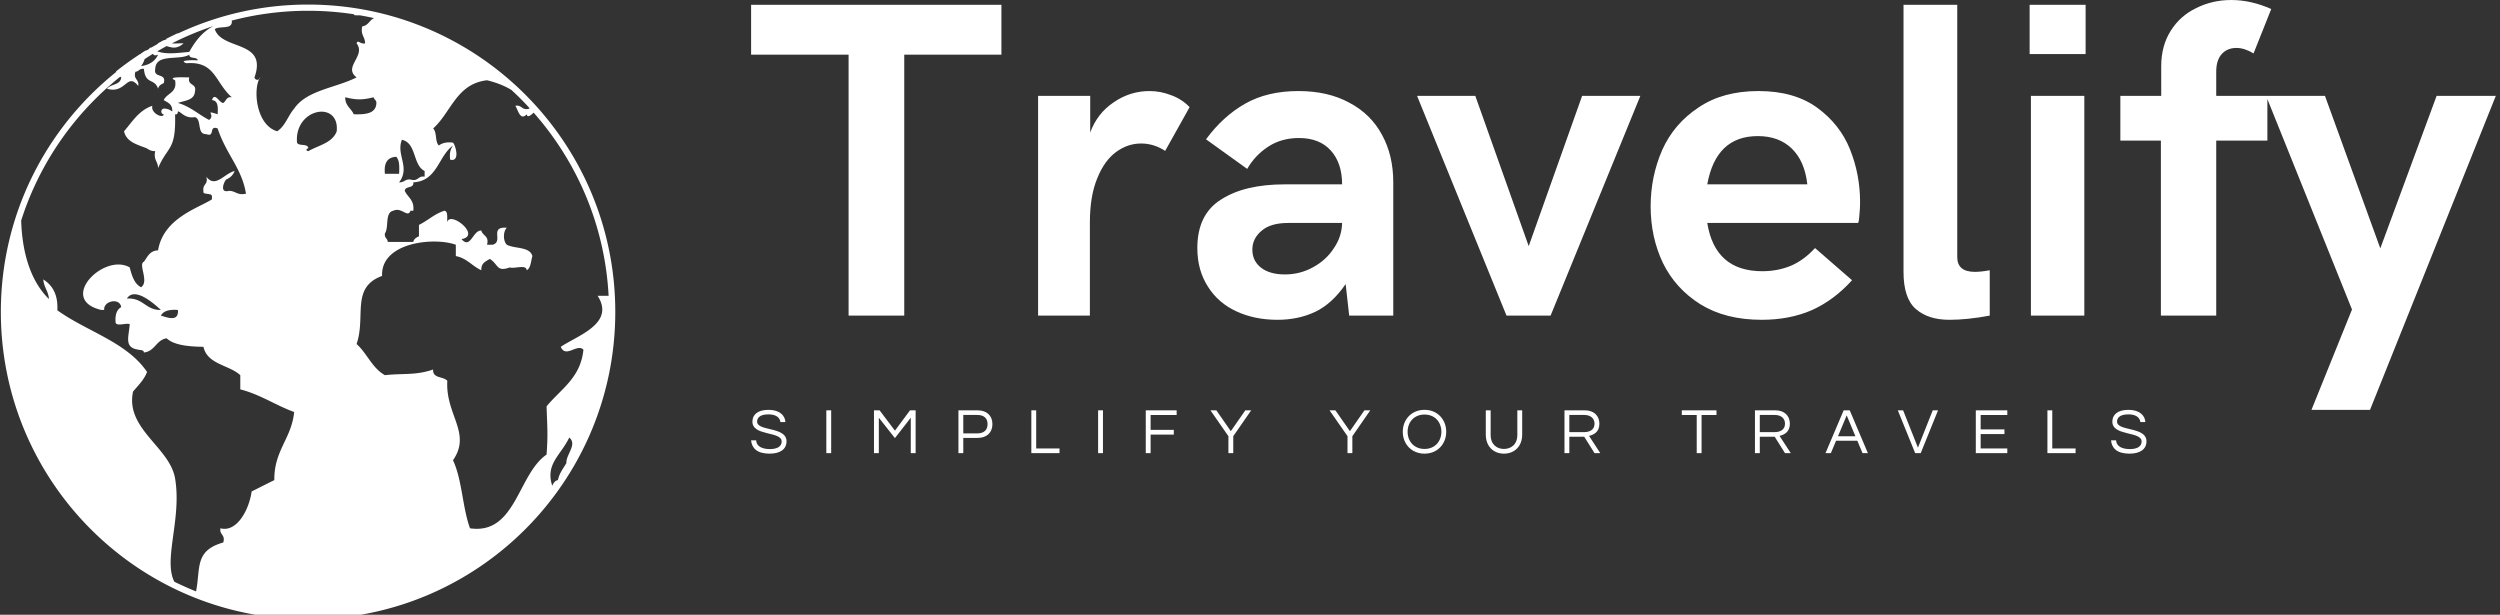 <svg data-v-423bf9ae="" xmlns="http://www.w3.org/2000/svg" viewBox="0 0 366 90" class="iconLeftSlogan"><rect x="0" y="0" width="366" height="90" fill="#333333" stroke="none"/><!----><!----><!----><g data-v-423bf9ae="" id="1b0d6568-2c37-4db6-852c-7098fba451b9" fill="white" transform="matrix(4.71,0,0,4.71,109.303,-13.187)"><path d="M3.17 12.61L3.17 4.50L0.14 4.50L0.14 2.95L7.92 2.95L7.92 4.50L4.90 4.50L4.90 12.61L3.17 12.61ZM9.06 12.61L9.06 5.78L10.68 5.78L10.68 6.92L10.68 6.92Q10.90 6.32 11.41 5.98L11.41 5.98L11.41 5.98Q11.92 5.63 12.52 5.63L12.52 5.63L12.52 5.63Q12.87 5.63 13.20 5.76L13.20 5.76L13.20 5.76Q13.53 5.88 13.77 6.13L13.77 6.13L13.01 7.49L13.01 7.49Q12.66 7.26 12.26 7.26L12.26 7.26L12.26 7.26Q11.85 7.26 11.49 7.52L11.49 7.52L11.49 7.52Q11.12 7.79 10.90 8.34L10.90 8.34L10.90 8.34Q10.67 8.89 10.67 9.72L10.67 9.72L10.67 12.61L9.06 12.61ZM16.50 12.74L16.50 12.74Q15.79 12.74 15.23 12.48L15.23 12.48L15.23 12.48Q14.66 12.22 14.34 11.71L14.34 11.71L14.34 11.71Q14.01 11.20 14.01 10.51L14.01 10.51L14.01 10.51Q14.01 9.46 14.75 9.00L14.75 9.00L14.75 9.00Q15.48 8.53 16.73 8.53L16.73 8.53L18.51 8.53L18.51 8.53Q18.51 7.87 18.16 7.48L18.16 7.48L18.16 7.48Q17.81 7.09 17.17 7.09L17.17 7.09L17.17 7.09Q16.62 7.09 16.21 7.36L16.21 7.36L16.21 7.36Q15.80 7.63 15.56 8.05L15.56 8.05L14.28 7.13L14.28 7.13Q14.81 6.41 15.50 6.02L15.50 6.02L15.50 6.02Q16.19 5.63 17.15 5.63L17.15 5.63L17.15 5.63Q18.07 5.63 18.73 5.99L18.73 5.99L18.73 5.99Q19.40 6.34 19.75 6.99L19.75 6.99L19.75 6.99Q20.10 7.63 20.10 8.46L20.10 8.46L20.10 12.61L18.73 12.61L18.62 11.63L18.62 11.63Q18.20 12.24 17.68 12.49L17.68 12.49L17.68 12.49Q17.15 12.74 16.50 12.74L16.50 12.74ZM16.73 11.33L16.73 11.33Q17.20 11.33 17.60 11.11L17.60 11.11L17.60 11.11Q18.01 10.89 18.25 10.52L18.25 10.52L18.25 10.52Q18.50 10.16 18.51 9.73L18.51 9.73L16.83 9.73L16.83 9.73Q16.29 9.73 16.01 9.97L16.01 9.97L16.01 9.97Q15.72 10.21 15.72 10.56L15.72 10.56L15.72 10.56Q15.72 10.91 15.99 11.12L15.99 11.12L15.99 11.12Q16.26 11.33 16.73 11.33L16.73 11.33ZM23.62 12.61L20.84 5.78L22.65 5.78L24.31 10.45L25.97 5.78L27.78 5.78L24.99 12.61L23.62 12.61ZM31.55 12.74L31.55 12.74Q30.43 12.74 29.65 12.26L29.65 12.26L29.65 12.26Q28.87 11.77 28.48 10.97L28.48 10.97L28.48 10.97Q28.10 10.17 28.10 9.21L28.10 9.21L28.10 9.21Q28.10 8.29 28.46 7.46L28.46 7.46L28.46 7.46Q28.83 6.64 29.59 6.14L29.59 6.14L29.59 6.14Q30.34 5.63 31.45 5.63L31.45 5.63L31.45 5.63Q32.57 5.63 33.28 6.15L33.28 6.15L33.28 6.15Q33.99 6.67 34.30 7.45L34.30 7.45L34.30 7.45Q34.61 8.23 34.61 9.08L34.61 9.08L34.61 9.08Q34.61 9.28 34.59 9.47L34.59 9.47L34.59 9.47Q34.58 9.66 34.55 9.73L34.55 9.73L29.86 9.73L29.86 9.73Q30.10 11.23 31.57 11.23L31.57 11.23L31.57 11.23Q32.05 11.23 32.46 11.06L32.46 11.06L32.46 11.06Q32.86 10.89 33.21 10.51L33.21 10.51L34.36 11.51L34.36 11.51Q33.80 12.13 33.11 12.44L33.11 12.44L33.11 12.44Q32.42 12.74 31.55 12.74L31.55 12.74ZM29.86 8.53L32.97 8.53L32.97 8.53Q32.89 7.81 32.49 7.42L32.49 7.42L32.49 7.42Q32.09 7.03 31.43 7.03L31.43 7.03L31.43 7.03Q30.13 7.03 29.86 8.53L29.86 8.53ZM37.39 12.74L37.39 12.74Q36.73 12.74 36.35 12.41L36.35 12.41L36.35 12.41Q35.96 12.08 35.96 11.25L35.96 11.25L35.96 2.95L37.63 2.95L37.63 10.79L37.63 10.79Q37.63 11.25 38.18 11.25L38.18 11.25L38.18 11.25Q38.37 11.25 38.64 11.20L38.64 11.20L38.64 12.61L38.64 12.61Q37.94 12.74 37.39 12.74L37.39 12.74ZM39.88 4.48L39.88 2.95L41.62 2.95L41.62 4.48L39.88 4.48ZM39.92 12.61L39.92 5.78L41.58 5.78L41.58 12.61L39.92 12.61ZM43.96 12.61L43.96 7.17L42.70 7.17L42.70 5.78L43.97 5.78L43.97 4.86L43.97 4.86Q43.97 4.22 44.27 3.75L44.27 3.75L44.27 3.75Q44.56 3.29 45.06 3.05L45.06 3.05L45.06 3.05Q45.56 2.80 46.15 2.80L46.15 2.80L46.15 2.80Q46.76 2.80 47.39 3.08L47.39 3.08L46.84 4.46L46.84 4.46Q46.56 4.29 46.31 4.29L46.31 4.29L46.31 4.29Q46.03 4.29 45.86 4.47L45.86 4.47L45.86 4.47Q45.68 4.66 45.68 5.03L45.68 5.03L45.68 5.78L47.27 5.78L47.27 7.17L45.68 7.17L45.68 12.61L43.96 12.61ZM48.64 15.54L49.90 12.42L47.23 5.78L49.06 5.78L50.78 10.52L52.53 5.78L54.37 5.78L50.46 15.54L48.64 15.54Z"></path></g><!----><g data-v-423bf9ae="" id="380c06d9-52a3-4488-a359-acb9b91b0e86" transform="matrix(1.015,0,0,1.015,-4.043,-5.086)" stroke="none" fill="white"><path d="M48.417 5.67a44.109 44.109 0 0 0-18.795 4.184c.004-.022.014-.041.016-.064-.576.268-1.146.548-1.711.841.029.009.063.012.094.019-.104.055-.211.106-.314.162-.01-.017-.024-.027-.032-.044-.327.172-.653.343-.974.523.032.006.061.015.092.021-.342.191-.682.385-1.018.585-.018-.014-.036-.022-.053-.037.191-.112.379-.228.57-.337-.193.112-.389.223-.581.337l.004.003-.241.144c.037-.004.057.01.089.013-.173.104-.341.214-.512.32.012-.035.019-.066.032-.102l-.002.001.001-.003c-.031.02-.063.041-.097.061l.057-.033-.207.129a2.16 2.16 0 0 1 .062-.04c-.194.12-.39.241-.582.365.128-.082.258-.161.387-.24-.129.082-.256.166-.385.25 0 .024.005.053.006.078l-.037.024c-.012-.019-.02-.041-.035-.058l.062-.042c.002-.004 0-.008 0-.011a8.573 8.573 0 0 0-.071.047c.003.001.004.005.005.008a44.195 44.195 0 0 0-3.532 2.538c.009.026.024.05.034.074C10.608 23.51 4.106 35.992 4.106 50c0 24.482 19.839 44.33 44.311 44.33S92.729 74.482 92.729 50c0-24.483-19.84-44.33-44.312-44.33zm31.812 14.786c.045.075.098.142.139.219-1.158.338-1.061-.576-2.047-.408.414.715.709 2.192 1.637 1.227.082.546.561.174.996-.234 6.285 7.116 10.279 16.303 10.814 26.412H90.18c2.58 4.011-2.924 5.74-5.316 7.363.729 1.693 2.34-.518 3.271.408-.402 4.1-3.299 5.697-5.316 8.182.102 3.109.217 3.945 0 6.953-4.158 2.84-4.428 11.6-11.043 10.633-1.096-2.994-1.139-7.043-2.455-9.816 2.725-3.924-1.109-6.549-.818-11.451-.549-.678-2.146-.305-2.045-1.637-2.551.881-4.385.521-6.953.818-1.842-1.021-2.58-3.146-4.09-4.498 1.379-3.963-.869-8.164 3.682-9.817-.219-4.865 7.52-5.636 10.633-4.498v1.635c1.605.306 2.367 1.453 3.682 2.045-.068-1.024.631-1.281 1.229-1.637 1.248.793.939 1.918 2.863 1.229.719.234 2.402-.495 2.453.409.607-.347.592-1.317.818-2.046-.375-1.396-2.518-1.027-3.684-1.635-.559-.522-.559-1.932 0-2.455-2.604-.19-.42 1.975-2.043 2.455h-.818c.352-1.306-.643-1.265-.818-2.045-1.217-.101-1.553 2.771-2.861 1.227 2.91-.479-1.648-4.118-2.045-2.454-.07-.612.146-1.509-.41-1.636-1.453.453-2.395 1.422-3.682 2.045v1.636c-.361.183-.73.36-.816.817h-3.684c-.02-.522-.521-.566-.408-1.229.602-.898-.047-3.047 1.229-3.271 1.176-.57 2.078 1.115 2.453 0h.41c.182-1.543-.809-1.92-1.229-2.862.045-.772 1.354-.284 1.229-1.228 3.486-.193 3.588-3.774 5.727-5.316-.344.475-.541 1.096-.408 2.044 1.506.376.742-2.157.408-2.454-.949-.13-1.57.065-2.045.41-.568-.524-.25-1.931-.818-2.456 2.586-2.321 3.361-6.455 7.771-6.952 1.316.323 2.502.776 3.52 1.399a44.35 44.35 0 0 1 2.476 2.469zm-18.274 4.72c2.131.459 1.541 3.642 3.273 4.499v.818c-.984-.167-.889.748-2.045.41-.773-.092-.902.459-1.635.408 1.655-2.176-.472-3.975.407-6.135zm-.406 4.907h-2.047c-.162-1.525.328-2.4 1.637-2.454.472.484.463 1.447.41 2.454zm-6.545-8.588c-.361-.864-1.246-1.209-1.229-2.454 1.637.401 2.457.401 4.092 0 .078.331.412.408.408.817-.056 1.58-1.597 1.676-3.271 1.637zm-2.455 2.454c-.627 1.69-2.622 2.012-4.089 2.862-.464-.076-.229-.41 0-.408-.062-.756-1.385-.252-1.637-.818-.411-4.999 6.173-6.159 5.726-1.636zm31.086 51.127c-1.025-3.143 1.238-4.395 2.453-6.953 1.209.971-.492 2.475-.408 3.68-.441.758-.992 1.41-1.209 2.396-.016.021-.029.045-.045.068-.436.096-.615.45-.791.809zM55.08 7.075c-.027.035-.039.062-.074.1.258.053.564.056.885.045.686.119 1.365.253 2.039.404-.66.301-.838 1.085-1.693 1.187-.297 1.25.416 1.491.406 2.454-.703.161-1.049-.606-1.227 0 1.404 1.81-2.008 3.385 0 4.908-2.979 1.521-7.176 1.823-8.999 4.499-.884 1.023-1.29 2.527-2.454 3.271-2.918-.84-3.482-5.656-2.604-7.504a.323.323 0 0 0 .146-.263 2.03 2.03 0 0 0-.146.262c-.215.151-.596.103-.668-.266 1.918-5.429-4.68-3.837-5.727-6.953.682-.545 2.604.149 2.454-1.227-.058.008-.109.023-.168.03a43.448 43.448 0 0 1 11.164-1.457c2.268 0 4.492.175 6.666.51zm-27.066 4.583c.828.27 1.514.427 2.448-.388-.534-.032-1.171.038-1.708.009a43.147 43.147 0 0 1 6.021-2.513c-1.586.821-2.635 2.179-3.491 3.729-1.911.186-3.4.375-4.607-.085a40 40 0 0 1 1.337-.752zm-1.963 1.111c.092.197.266.312.733.133-.435.927-1.24 1.486-2.454 1.636.304-.4.436-.716.504-.999.403-.261.805-.523 1.217-.77zm-4.73 3.305c.049.034.096.071.146.101-.097 1.128-1.52.934-2.044 1.637 2.743.813 2.856-2.451 4.499-.41.168-.984-.747-.889-.408-2.043.522-.022.566-.525 1.228-.409.2 2.331 1.526 1.28 2.044 2.862.087-.459.454-.638.818-.817.435-1.525-1.535-.647-1.227-2.045.057-2.262 3.453-1.182 4.908-2.045.007.676 1.134.229 1.227.818-.537-.053-2.959-.062-1.636.409 4.175-.328 4.11 2.779 6.544 4.909-.804-.123-.812.552-1.229.816-.543.062-1.233-1.662-1.635-.407.895.06.879 1.03.817 2.045-2.028-.667-.231.049-1.228.817-1.527-.791-2.703-1.933-4.5-2.455 1.004-.358 2.358-.367 2.455-1.635.304-1.26-1.125-.785-.818-2.045-.6.004-3.348-.154-2.045.41.336 1.834-1.174 1.826-1.637 2.863.6.355 1.297.613 1.228 1.636-.329-.216-.664-.426-1.228-.409-.515.102-.412.814 0 .818-.074.691-1.943-.189-1.637-1.227-1.938.65-2.891 2.289-4.089 3.681.351 1.558 1.907 1.911 3.271 2.454.33.217.666.427 1.229.408-.296 1.251.418 1.49.408 2.454 1.395-3.288 2.595-2.441 2.455-7.771.348.074.386-.16.408-.409.402-.035.972 1.08 2.455.817 1.039.324.221 2.506 1.635 2.455 1.324.506.312-1.323 1.637-.819 1.281 3.818 3.506 5.762 4.09 9.408-1.25.296-1.49-.418-2.453-.408-1.43.365-.699-1.334-.41-1.637a2.075 2.075 0 0 0 1.228-1.228c-1.542.388-2.771 2.538-4.09.818.338 1.155-.576 1.06-.409 2.045-.076.348.159.386.409.409.317.091.808.01.817.408v.41c-1.945 1.258-7.017 2.709-7.771 7.362-1.199.026-1.519.935-2.044 1.636-.867.365.809 2.861-.41 3.682-.989-.512-1.322-1.678-1.637-2.863-3.719-2.158-10.463 4.661-4.09 6.136h.41c-.148-1.297 2.244-1.832 2.452-.409-.606.348-.879 1.028-.817 2.043-.069.889 1.451.188 2.045.41-.115 1.812-.868 3.379 1.227 3.68.318.092.809.012.819.41 1.606-.166 1.747-1.797 3.272-2.045.916.85 2.641 1.199 5.316 1.227.574 2.562 3.68 2.592 5.316 4.092v2.045c2.922.76 5.078 2.285 7.771 3.27-.385 3.844-2.917 5.537-2.861 9.818-1.1.539-2.176 1.098-3.273 1.635-.379 2.689-2.146 5.939-4.5 5.316-.167.986.748.889.408 2.047-4.189 1.184-3.257 3.732-3.928 7.059a43.991 43.991 0 0 1-3.133-1.4c-1.623-3.189 1.092-9.072.112-14.887-.763-4.531-7.209-7.143-6.065-12.537.729-.889 1.577-1.658 2.021-2.832-2.943-4.334-8.721-5.838-12.94-8.896.118-2.275-.71-3.604-2.022-4.448.068 1.146.742 1.685.811 2.83-2.847-2.78-3.883-7.165-4.004-11.327 2.631-8.263 7.667-15.448 14.282-20.743zm8.324 33.643c.141 1.755-1.49 1.105-2.453.818.375-.715 1.277-.904 2.453-.818zm-7.362-1.637c1.108-1.787 3.901.715 4.909 1.638-2.227.043-2.558-1.809-4.909-1.638z"></path></g><!----><g data-v-423bf9ae="" id="8731e7a6-5234-41c4-9a9a-b79b1bbfed4b" fill="white" transform="matrix(0.676,0,0,0.676,109.658,58.58)"><path d="M1.75 4.65C1.75 4.03 2.11 3.08 4.21 3.08C5.91 3.08 6.69 3.82 6.80 4.75L7.88 4.75C7.80 3.36 6.68 2.10 4.21 2.10C1.89 2.10 0.73 3.15 0.73 4.66C0.73 7.84 7.07 6.69 7.07 8.96C7.07 10.05 6.09 10.60 4.52 10.60C2.91 10.60 1.61 10.05 1.54 8.71L0.45 8.71C0.59 10.37 1.71 11.59 4.45 11.59C6.73 11.59 8.12 10.64 8.12 8.92C8.12 5.68 1.75 6.80 1.75 4.65ZM17.79 2.21L16.74 2.21L16.74 11.48L17.79 11.48ZM34.86 2.21L31.60 6.61L28.28 2.21L27.06 2.21L27.06 11.48L28.11 11.48L28.11 3.81L31.60 8.22L35.03 3.81L35.03 11.48L36.08 11.48L36.08 2.21ZM46.40 8.18L49.52 8.18C51.49 8.18 52.71 7.03 52.71 5.19C52.71 3.37 51.49 2.21 49.52 2.21L45.35 2.21L45.35 11.48L46.40 11.48ZM49.45 3.21C50.90 3.21 51.66 3.96 51.66 5.19C51.66 6.44 50.90 7.20 49.45 7.20L46.40 7.20L46.40 3.21ZM61.14 2.21L61.14 11.48L67.24 11.48L67.24 10.47L62.19 10.47L62.19 2.21ZM76.65 2.21L75.60 2.21L75.60 11.48L76.65 11.48ZM92.61 3.22L92.61 2.21L85.92 2.21L85.92 11.48L86.97 11.48L86.97 7.46L91.99 7.46L91.99 6.44L86.97 6.44L86.97 3.22ZM104.87 7.81L108.75 2.21L107.48 2.21L104.34 6.72L101.21 2.21L99.93 2.21L103.82 7.81L103.82 11.48L104.87 11.48ZM130.66 7.81L134.54 2.21L133.27 2.21L130.13 6.72L126.99 2.21L125.72 2.21L129.61 7.81L129.61 11.48L130.66 11.48ZM146.29 2.10C143.47 2.10 141.58 4.21 141.58 6.85C141.58 9.48 143.47 11.59 146.29 11.59C149.10 11.59 150.99 9.48 150.99 6.85C150.99 4.21 149.10 2.10 146.29 2.10ZM146.29 10.57C144.03 10.57 142.63 8.93 142.63 6.85C142.63 4.76 144.03 3.12 146.29 3.12C148.54 3.12 149.94 4.76 149.94 6.85C149.94 8.93 148.54 10.57 146.29 10.57ZM166.39 2.21L166.39 7.52C166.39 9.67 164.96 10.57 163.49 10.57C162.02 10.57 160.61 9.67 160.61 7.52L160.61 2.21L159.56 2.21L159.56 7.49C159.56 9.95 161.18 11.59 163.49 11.59C165.82 11.59 167.44 9.94 167.44 7.49L167.44 2.21ZM177.65 7.92L180.87 7.92L183.11 11.48L184.35 11.48L181.92 7.74C182.95 7.50 184.16 6.90 184.16 5.11C184.16 3.35 182.94 2.21 181.03 2.21L176.60 2.21L176.60 11.48L177.65 11.48ZM177.65 3.21L180.91 3.21C182.22 3.21 183.11 3.93 183.11 5.11C183.11 6.55 181.85 6.93 180.85 6.93L177.65 6.93ZM209.52 2.21L202.01 2.21L202.01 3.22L205.24 3.22L205.24 11.48L206.29 11.48L206.29 3.22L209.52 3.22ZM218.90 7.92L222.12 7.92L224.36 11.48L225.61 11.48L223.17 7.74C224.21 7.50 225.41 6.90 225.41 5.11C225.41 3.35 224.20 2.21 222.29 2.21L217.85 2.21L217.85 11.48L218.90 11.48ZM218.90 3.21L222.17 3.21C223.48 3.21 224.36 3.93 224.36 5.11C224.36 6.55 223.10 6.93 222.11 6.93L218.90 6.93ZM238.38 2.21L237.06 2.21L233.13 11.48L234.29 11.48L235.42 8.79L240.02 8.79L241.15 11.48L242.31 11.48ZM235.83 7.83L237.72 3.30L239.61 7.83ZM256.35 2.21L253.15 10.29L249.94 2.21L248.79 2.21L252.55 11.48L253.75 11.48L257.50 2.21ZM272.50 3.22L272.50 2.21L265.68 2.21L265.68 11.48L272.50 11.48L272.50 10.47L266.73 10.47L266.73 7.35L271.88 7.35L271.88 6.33L266.73 6.33L266.73 3.22ZM281.19 2.21L281.19 11.48L287.29 11.48L287.29 10.47L282.24 10.47L282.24 2.21ZM296.27 4.65C296.27 4.03 296.63 3.08 298.73 3.08C300.43 3.08 301.21 3.82 301.32 4.75L302.40 4.75C302.32 3.36 301.20 2.10 298.73 2.10C296.41 2.10 295.25 3.15 295.25 4.66C295.25 7.84 301.59 6.69 301.59 8.96C301.59 10.05 300.61 10.60 299.04 10.60C297.43 10.60 296.13 10.05 296.06 8.71L294.97 8.71C295.11 10.37 296.23 11.59 298.97 11.59C301.25 11.59 302.64 10.64 302.64 8.92C302.64 5.68 296.27 6.80 296.27 4.65Z"></path></g></svg>